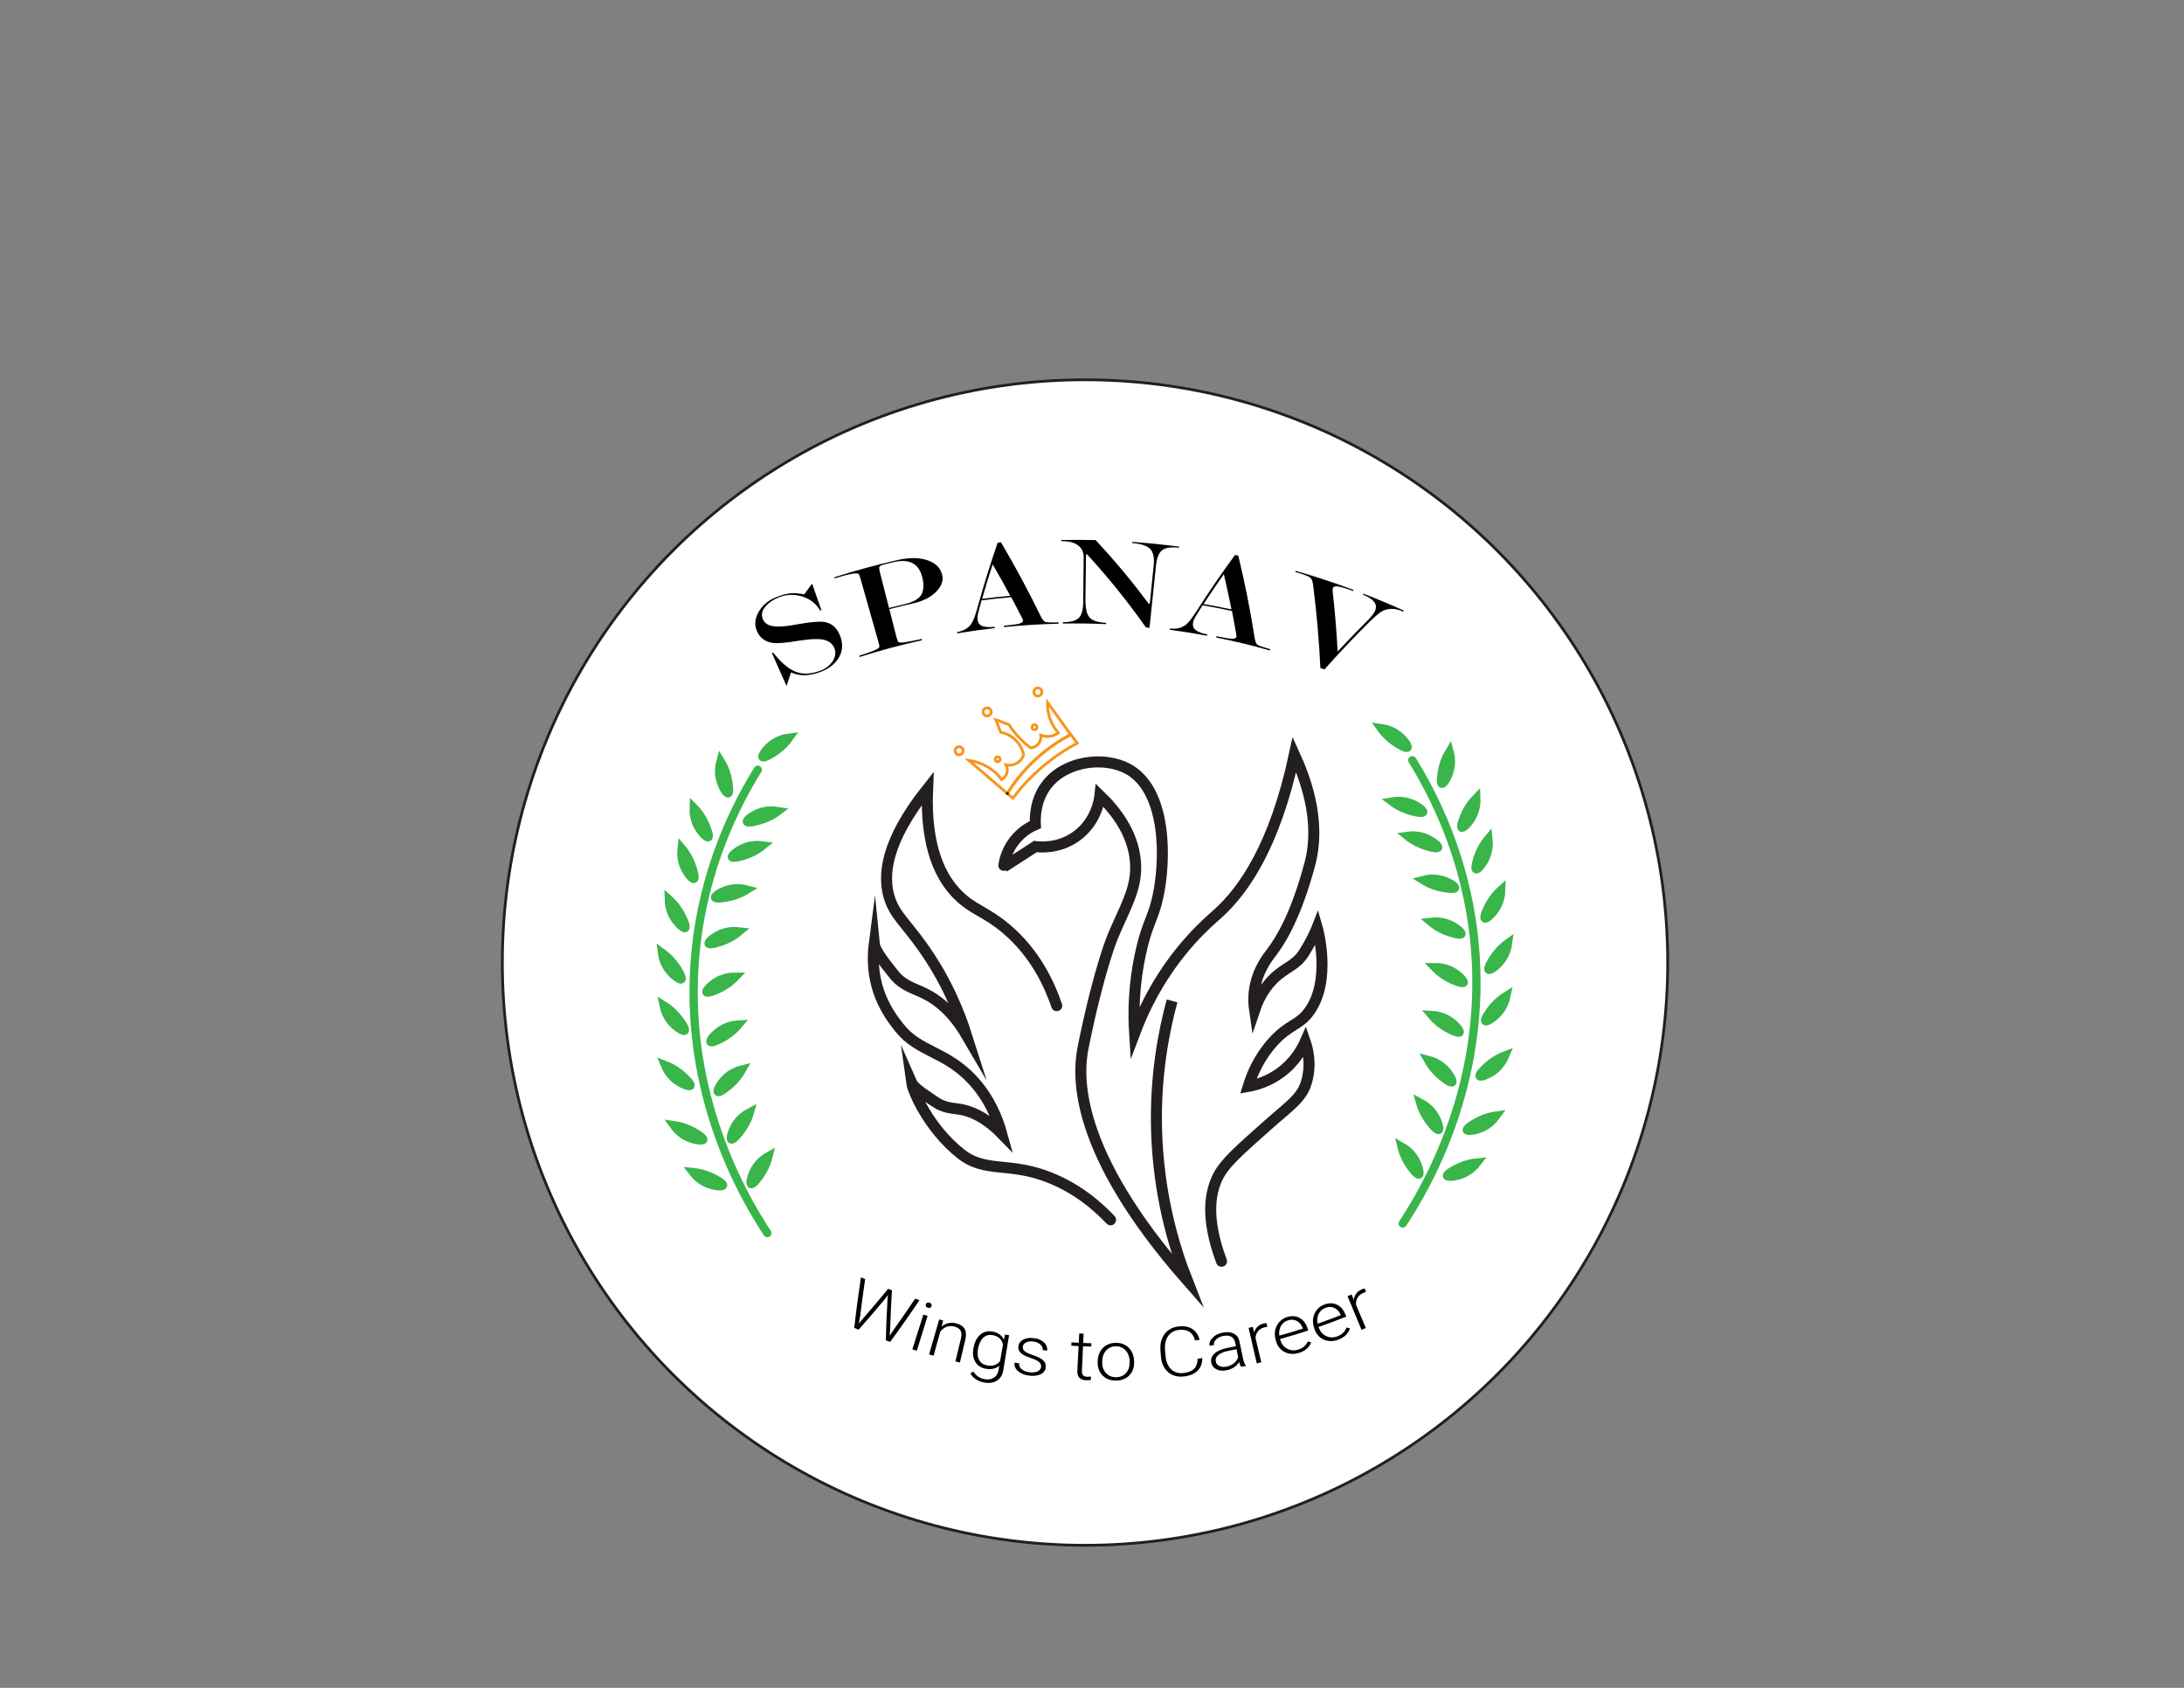 <?xml version="1.0" encoding="utf-8"?>
<!-- Generator: Adobe Illustrator 24.1.0, SVG Export Plug-In . SVG Version: 6.00 Build 0)  -->
<svg version="1.1" id="Layer_1" xmlns="http://www.w3.org/2000/svg" xmlns:xlink="http://www.w3.org/1999/xlink" x="0px" y="0px"
	 viewBox="0 0 792 612" style="enable-background:new 0 0 792 612;" xml:space="preserve">
<rect x="0" y="0" width="792" height="612" fill="#808080" stroke="none"/>
<style type="text/css">
	.st0{fill:#FFFFFF;stroke:#231F20;stroke-miterlimit:10;}
	.st1{fill:none;stroke:#231F20;stroke-width:4;stroke-miterlimit:10;}
	.st2{fill:none;stroke:#231F20;stroke-width:4;stroke-linecap:round;stroke-miterlimit:10;}
	.st3{fill:none;stroke:#F7941D;stroke-miterlimit:10;}
	.st4{fill:none;stroke:#231F20;stroke-linecap:round;stroke-miterlimit:10;}
	.st5{fill:none;stroke:#39B54A;stroke-width:3;stroke-linecap:round;stroke-miterlimit:10;}
</style>
<circle class="st0" cx="393.47" cy="349.01" r="211.3"/>
<g>
	<path class="st1" d="M364.03,314.33c3.81-2.46,7.61-4.92,11.42-7.37c1.56,0.2,8.45,0.89,14.89-3.76
		c7.35-5.31,8.39-13.44,8.53-14.75c5.54,5.34,11.98,13.42,12.87,23.86c0.82,9.63-3.54,16.13-8.24,27.33c0,0-5.04,12.02-10.7,40.05
		c-2.11,10.47-3.54,37.61,37.73,84.58c-4.8-12.23-10.56-31.26-11.13-55.08c-0.46-19.06,2.56-34.96,5.64-46.27"/>
	<path class="st2" d="M364.03,313.76c0.26-1.69,1.03-5.27,3.76-8.82c2.77-3.59,6.09-5.26,7.66-5.93c-0.13-2.92,0.05-9.05,4.05-14.31
		c6.8-8.94,20.95-10.54,29.49-5.93c14.22,7.69,13.86,33.16,10.84,46.7c-1.71,7.67-3.74,9.14-6.07,19.52
		c-2.72,12.1-2.76,22.51-2.31,29.64c3.37-8.93,9.43-21.72,20.67-34.12c4.31-4.75,7.68-7.57,9.54-9.25
		c9.35-8.46,20.6-24.45,27.76-57.69c8.77,19.1,7.65,32.17,5.49,40.05c-1.51,5.51-5.84,21.34-13.88,31.81
		c-1.2,1.56-5.01,6.3-6.07,13.3c-0.47,3.12-0.26,5.77,0,7.52c1.9-5.65,4.62-9.12,6.8-11.28c4.42-4.37,8-4.63,11.06-9.4
		c3.15-4.91,4.84-9.25,4.84-9.25s5.55,19.24-3.11,30.72c-3.64,4.82-7.01,4.34-12.72,10.55c-5.2,5.65-7.79,11.84-9.18,16.34
		c2.48-0.44,6.95-1.57,11.49-4.84c5.53-3.99,8.13-8.98,9.18-11.35c0.78,2.26,2.38,7.86,0.51,14.46c-1.69,5.96-5.93,8.51-14.02,15.69
		c-10.22,9.06-15.33,13.59-17.78,18.07c-3.14,5.74-5.11,15.22,0.94,31.37"/>
	<path class="st2" d="M383.21,364.65c-2.69-7.89-7.85-19.07-18.43-27.98c-7.32-6.16-11.96-6.79-17.35-12.14
		c-5.84-5.8-12.02-16.6-11.06-38.6c-15.42,19.4-16.24,31.7-13.88,39.47c1.93,6.34,5.79,9.04,12.14,18
		c8.65,12.21,13.27,23.83,15.83,31.88c-5.13-8.76-10.73-12.85-14.96-14.96c-3.97-1.98-8.04-2.87-11.28-6.94
		c-2.64-3.32-6.92-8.48-7.18-11.13c-2.03,15.63,5.21,25.52,9.13,30.43c7.16,8.96,16.87,8.41,26.67,19.08
		c6.12,6.66,8.96,14.08,10.41,19.3c-6.15-6.29-11.51-8.29-15.4-8.89c-2.39-0.37-5.52-0.42-8.67-2.6c-2.66-1.84-7.71-4.96-8.55-6.87
		c0.38,2.76,6.03,16.37,17.88,25.73c8.42,6.66,16.86,3.1,30.14,7.81c11.41,4.04,19.32,11.02,24.07,16.05"/>
	<path class="st3" d="M390.65,269.45c-3.61,1.93-7.95,4.65-12.45,8.45c-4.77,4.03-8.33,8.1-10.9,11.49
		c-0.67-0.55-1.35-1.1-2.03-1.66c0.01-0.01,0.02-0.03,0.02-0.04c2.15-3.45,5.44-7.93,10.24-12.36c4.64-4.27,9.2-7.11,12.73-8.96
		c0.01-0.01,0.03-0.01,0.04-0.02C389.08,267.38,389.86,268.42,390.65,269.45z"/>
	<path class="st3" d="M388.26,266.37c-3.53,1.85-8.09,4.69-12.73,8.96c-4.8,4.43-8.09,8.91-10.24,12.36
		c-4.65-3.99-9.3-7.98-13.95-11.97c1.47,0.19,3.72,0.68,6.16,2c2.95,1.59,4.78,3.66,5.73,4.92c0.21-0.12,1.67-0.95,2-2.71
		c0.25-1.28-0.26-2.29-0.43-2.59c0.39,0.08,2.26,0.45,4.11-0.7c1.62-1.01,2.18-2.54,2.33-2.98c-0.22-0.96-0.81-3.05-2.6-4.97
		c-2.18-2.35-4.79-3-5.73-3.19c-0.7-1.33-1.11-3.19-1.81-4.52c1.68,0.4,3.05,1.31,4.73,1.71c1.01,1.54,2.35,3.33,4.11,5.13
		c1.31,1.35,2.6,2.46,3.78,3.36c0.29-0.02,1.7-0.15,2.76-1.36c1.2-1.35,1.01-3,0.97-3.24c0.61,0.23,2.12,0.72,3.95,0.27
		c1.1-0.27,1.9-0.77,2.38-1.13c-0.94-1.07-2.4-3.02-3.25-5.84c-0.63-2.1-0.7-3.94-0.65-5.19
		C382.68,258.58,385.48,262.48,388.26,266.37z"/>
	<path class="st3" d="M388.31,266.44c-0.02-0.02-0.03-0.05-0.05-0.07"/>
	<path class="st4" d="M365.36,287.75c-0.02-0.02-0.05-0.04-0.07-0.06"/>
	<path class="st3" d="M349.26,272.22c0,0.81-0.65,1.47-1.46,1.47s-1.46-0.66-1.46-1.47s0.65-1.46,1.46-1.46
		S349.26,271.41,349.26,272.22z"/>
	<path class="st3" d="M362.69,275.3c0,0.49-0.4,0.9-0.9,0.9s-0.91-0.41-0.91-0.9c0-0.5,0.41-0.91,0.91-0.91
		S362.69,274.8,362.69,275.3z"/>
	<path class="st3" d="M359.44,258.14c0,0.81-0.66,1.47-1.47,1.47c-0.8,0-1.46-0.66-1.46-1.47c0-0.8,0.66-1.46,1.46-1.46
		C358.78,256.68,359.44,257.34,359.44,258.14z"/>
	<path class="st3" d="M377.84,250.92c0,0.8-0.66,1.46-1.47,1.46s-1.46-0.66-1.46-1.46c0-0.81,0.65-1.47,1.46-1.47
		S377.84,250.11,377.84,250.92z"/>
	<path class="st3" d="M376.05,263.68c0,0.49-0.41,0.9-0.91,0.9s-0.9-0.41-0.9-0.9c0-0.5,0.4-0.91,0.9-0.91
		S376.05,263.18,376.05,263.68z"/>
	<path class="st5" d="M278.27,447.11c-8.05-12.19-31.12-50.58-26.02-102.07c3.02-30.51,14.71-53.28,22.55-65.93"/>
	<path class="st5" d="M276.52,274.54c-0.41-0.49,1.27-2.83,3.2-4.39c2.33-1.88,4.88-2.49,6.51-2.71c-0.85,1.19-2.21,2.84-4.23,4.39
		C279.99,273.37,276.97,275.07,276.52,274.54z"/>
	<path class="st5" d="M264.05,287.66c-0.61,0.19-2.11-2.27-2.8-4.66c-0.82-2.88-0.39-5.46,0.04-7.05c0.76,1.24,1.76,3.14,2.39,5.61
		C264.32,284.01,264.72,287.45,264.05,287.66z"/>
	<path class="st5" d="M270.83,297.96c-0.25-0.59,2.06-2.33,4.37-3.23c2.78-1.09,5.4-0.91,7.02-0.64c-1.16,0.88-2.95,2.05-5.35,2.93
		C274.49,297.88,271.1,298.6,270.83,297.96z"/>
	<path class="st5" d="M256.87,303.59c-0.55,0.32-2.57-1.74-3.77-3.91c-1.45-2.62-1.6-5.24-1.54-6.88c1.02,1.04,2.42,2.66,3.59,4.93
		C256.31,299.97,257.47,303.24,256.87,303.59z"/>
	<path class="st5" d="M265.42,310.8c-0.27-0.58,1.98-2.39,4.26-3.38c2.75-1.19,5.37-1.09,6.99-0.87c-1.13,0.92-2.89,2.15-5.25,3.1
		C269.08,310.6,265.71,311.44,265.42,310.8z"/>
	<path class="st5" d="M251.66,318.68c-0.57,0.28-2.43-1.93-3.46-4.19c-1.24-2.72-1.2-5.34-1.02-6.97c0.94,1.11,2.21,2.84,3.21,5.18
		C251.38,315.03,252.29,318.37,251.66,318.68z"/>
	<path class="st5" d="M259.28,325.42c-0.19-0.6,2.25-2.14,4.63-2.84c2.87-0.85,5.46-0.44,7.05-0.02c-1.23,0.77-3.12,1.78-5.58,2.45
		C262.94,325.66,259.5,326.09,259.28,325.42z"/>
	<path class="st5" d="M248.49,336.5c-0.53,0.35-2.67-1.58-4-3.67c-1.6-2.52-1.92-5.13-1.96-6.77c1.08,0.97,2.57,2.51,3.89,4.7
		C247.72,332.92,249.07,336.11,248.49,336.5z"/>
	<path class="st5" d="M256.96,342.14c-0.27-0.57,1.94-2.42,4.2-3.44c2.73-1.23,5.35-1.18,6.98-0.99c-1.12,0.94-2.85,2.19-5.2,3.19
		C260.61,341.88,257.26,342.77,256.96,342.14z"/>
	<path class="st5" d="M247.12,355.1c-0.49,0.41-2.83-1.27-4.39-3.21c-1.87-2.33-2.48-4.88-2.7-6.51c1.18,0.85,2.84,2.21,4.38,4.24
		C245.96,351.63,247.66,354.65,247.12,355.1z"/>
	<path class="st5" d="M256.17,359.77c-0.34-0.54,1.66-2.62,3.79-3.89c2.57-1.53,5.18-1.76,6.83-1.75c-1.01,1.05-2.59,2.5-4.81,3.74
		C259.77,359.1,256.54,360.36,256.17,359.77z"/>
	<path class="st5" d="M248.32,373.72c-0.46,0.44-2.91-1.09-4.58-2.92c-2.02-2.21-2.79-4.71-3.12-6.32c1.24,0.77,2.97,2.02,4.65,3.94
		C246.93,370.33,248.83,373.23,248.32,373.72z"/>
	<path class="st5" d="M257.64,377.79c-0.37-0.52,1.49-2.73,3.53-4.13c2.47-1.69,5.06-2.1,6.7-2.19c-0.94,1.12-2.42,2.66-4.56,4.05
		C261.2,376.89,258.05,378.36,257.64,377.79z"/>
	<path class="st5" d="M250.38,393.68c-0.37,0.52-3.06-0.51-5.06-1.98c-2.4-1.78-3.64-4.09-4.27-5.61c1.36,0.52,3.31,1.42,5.32,2.98
		C248.37,390.63,250.79,393.11,250.38,393.68z"/>
	<path class="st5" d="M260.32,395.9c-0.46-0.44,0.94-2.96,2.68-4.73c2.1-2.13,4.56-3.03,6.16-3.43c-0.71,1.27-1.87,3.07-3.7,4.84
		C263.63,394.34,260.83,396.38,260.32,395.9z"/>
	<path class="st5" d="M255.03,413.25c-0.24,0.59-3.1,0.19-5.37-0.8c-2.74-1.19-4.46-3.17-5.42-4.51c1.44,0.2,3.54,0.64,5.85,1.71
		C252.38,410.72,255.29,412.6,255.03,413.25z"/>
	<path class="st5" d="M265.2,413.17c-0.55-0.32,0.25-3.09,1.55-5.21c1.57-2.55,3.77-3.97,5.23-4.73c-0.4,1.4-1.13,3.41-2.52,5.55
		C268.08,410.91,265.81,413.53,265.2,413.17z"/>
	<path class="st5" d="M262.2,429.83c-0.22,0.6-3.09,0.32-5.4-0.58c-2.79-1.08-4.59-2.99-5.6-4.29c1.45,0.14,3.56,0.49,5.92,1.47
		C259.46,427.41,262.44,429.17,262.2,429.83z"/>
	<path class="st5" d="M272.37,429.35c-0.56-0.3,0.12-3.1,1.34-5.27c1.46-2.61,3.6-4.12,5.03-4.93c-0.34,1.42-0.99,3.46-2.29,5.65
		C275.15,426.97,272.99,429.67,272.37,429.35z"/>
	<path class="st5" d="M508.67,443.64c8.05-12.19,31.12-50.58,26.02-102.07c-3.02-30.51-14.71-53.28-22.55-65.93"/>
	<path class="st5" d="M510.42,271.07c0.41-0.49-1.27-2.83-3.2-4.39c-2.33-1.88-4.88-2.49-6.51-2.71c0.85,1.19,2.21,2.84,4.23,4.39
		C506.95,269.9,509.97,271.6,510.42,271.07z"/>
	<path class="st5" d="M522.89,284.19c0.61,0.19,2.11-2.27,2.8-4.66c0.82-2.88,0.39-5.46-0.04-7.05c-0.76,1.24-1.76,3.14-2.39,5.61
		C522.62,280.54,522.22,283.98,522.89,284.19z"/>
	<path class="st5" d="M516.11,294.49c0.25-0.59-2.06-2.33-4.37-3.23c-2.78-1.09-5.4-0.91-7.02-0.64c1.16,0.88,2.95,2.05,5.35,2.93
		C512.45,294.41,515.84,295.13,516.11,294.49z"/>
	<path class="st5" d="M530.07,300.12c0.55,0.32,2.57-1.74,3.77-3.91c1.45-2.62,1.6-5.24,1.54-6.88c-1.02,1.04-2.42,2.66-3.59,4.93
		C530.63,296.5,529.47,299.77,530.07,300.12z"/>
	<path class="st5" d="M521.52,307.33c0.27-0.58-1.98-2.39-4.26-3.38c-2.75-1.19-5.37-1.09-6.99-0.87c1.13,0.92,2.89,2.15,5.25,3.1
		C517.87,307.13,521.23,307.97,521.52,307.33z"/>
	<path class="st5" d="M535.28,315.21c0.57,0.28,2.43-1.93,3.46-4.19c1.24-2.72,1.2-5.34,1.02-6.97c-0.94,1.11-2.21,2.84-3.21,5.18
		C535.56,311.56,534.65,314.9,535.28,315.21z"/>
	<path class="st5" d="M527.66,321.95c0.19-0.6-2.25-2.14-4.63-2.84c-2.87-0.85-5.46-0.44-7.05-0.02c1.23,0.77,3.12,1.78,5.58,2.45
		C524.01,322.19,527.45,322.62,527.66,321.95z"/>
	<path class="st5" d="M538.45,333.03c0.53,0.35,2.67-1.58,4-3.67c1.6-2.52,1.92-5.13,1.96-6.77c-1.08,0.97-2.57,2.51-3.89,4.7
		C539.23,329.45,537.87,332.64,538.45,333.03z"/>
	<path class="st5" d="M529.98,338.67c0.27-0.57-1.94-2.42-4.2-3.44c-2.73-1.23-5.35-1.18-6.98-0.99c1.12,0.94,2.85,2.19,5.2,3.19
		C526.33,338.41,529.68,339.3,529.98,338.67z"/>
	<path class="st5" d="M539.82,351.63c0.49,0.41,2.83-1.27,4.39-3.21c1.87-2.33,2.48-4.88,2.7-6.51c-1.18,0.85-2.84,2.21-4.38,4.24
		C540.98,348.16,539.28,351.18,539.82,351.63z"/>
	<path class="st5" d="M530.78,356.3c0.34-0.54-1.66-2.62-3.79-3.89c-2.57-1.53-5.18-1.76-6.83-1.75c1.01,1.05,2.59,2.5,4.81,3.74
		C527.17,355.63,530.4,356.89,530.78,356.3z"/>
	<path class="st5" d="M538.62,370.25c0.46,0.44,2.91-1.09,4.58-2.92c2.02-2.21,2.79-4.71,3.12-6.32c-1.24,0.77-2.97,2.02-4.65,3.94
		C540.01,366.86,538.12,369.76,538.62,370.25z"/>
	<path class="st5" d="M529.3,374.32c0.37-0.52-1.49-2.73-3.53-4.13c-2.47-1.69-5.06-2.1-6.7-2.19c0.94,1.12,2.42,2.66,4.56,4.05
		C525.75,373.42,528.89,374.89,529.3,374.32z"/>
	<path class="st5" d="M536.56,390.22c0.37,0.52,3.06-0.51,5.06-1.98c2.4-1.78,3.64-4.09,4.27-5.61c-1.36,0.52-3.31,1.42-5.32,2.98
		C538.57,387.16,536.15,389.64,536.56,390.22z"/>
	<path class="st5" d="M526.63,392.43c0.46-0.44-0.94-2.96-2.68-4.73c-2.1-2.13-4.56-3.03-6.16-3.43c0.71,1.27,1.87,3.07,3.7,4.84
		C523.31,390.87,526.12,392.91,526.63,392.43z"/>
	<path class="st5" d="M531.91,409.78c0.24,0.59,3.1,0.19,5.37-0.8c2.74-1.19,4.46-3.17,5.42-4.51c-1.44,0.2-3.54,0.64-5.85,1.71
		C534.56,407.25,531.65,409.13,531.91,409.78z"/>
	<path class="st5" d="M521.74,409.7c0.55-0.32-0.25-3.09-1.55-5.21c-1.57-2.55-3.77-3.97-5.23-4.73c0.4,1.4,1.13,3.41,2.52,5.55
		C518.86,407.44,521.13,410.06,521.74,409.7z"/>
	<path class="st5" d="M524.74,426.36c0.22,0.6,3.09,0.32,5.4-0.58c2.79-1.08,4.59-2.99,5.6-4.29c-1.45,0.14-3.56,0.49-5.92,1.47
		C527.49,423.94,524.5,425.7,524.74,426.36z"/>
	<path class="st5" d="M514.57,425.88c0.56-0.3-0.12-3.1-1.34-5.27c-1.46-2.61-3.6-4.12-5.03-4.93c0.34,1.42,0.99,3.46,2.29,5.65
		C511.79,423.5,513.96,426.2,514.57,425.88z"/>
	<g>
		<g>
			<path d="M291.67,215.48c1.66-2.3,2.62-3.58,2.83-3.86c1.13,3.22,2.26,6.45,3.38,9.67c-0.16,0.01-0.33,0.02-0.49,0.02
				c-1.43-2.4-3.56-4.1-6.44-5.01c-2.87-0.92-5.76-0.81-8.6,0.33c-1.97,0.79-3.52,1.85-4.65,3.14c-1.41,1.58-1.74,3.19-1.04,4.79
				c0.68,1.55,2.16,2.4,4.43,2.59c1.92,0.18,4.72-0.13,8.42-0.84c4.81-0.86,8.05-1.05,9.71-0.74c2.72,0.54,4.58,2.4,5.63,5.51
				c0.98,2.94,0.61,5.58-1.04,7.95c-1.39,2.01-3.37,3.5-5.99,4.5c-2.01,0.77-3.9,1.2-5.7,1.29c-1.8,0.09-3.55-0.24-5.25-1.02
				c-1.07,3.15-1.58,4.79-1.65,4.92c-1.76-3.95-3.51-7.9-5.27-11.86c0.13-0.08,0.27-0.15,0.4-0.23c1.76,2.17,3.37,3.83,4.84,4.96
				c1.23,0.97,2.49,1.68,3.76,2.13c2.5,0.89,5.43,0.65,8.87-0.66c1.6-0.61,2.9-1.61,3.91-3c1.17-1.62,1.49-3.22,0.93-4.81
				c-0.68-1.95-2.29-3.11-4.87-3.44c-1.77-0.22-4.67-0.06-8.72,0.6c-4.04,0.66-6.98,0.94-8.81,0.71c-2.7-0.36-4.62-1.74-5.73-4.2
				c-0.99-2.2-0.85-4.52,0.52-6.95c1.36-2.43,3.48-4.25,6.33-5.4c2.43-0.98,4.54-1.48,6.32-1.52
				C288.24,215.05,289.57,215.17,291.67,215.48z"/>
			<path d="M322.5,220.86c0.88,3.43,1.75,6.85,2.63,10.28c0.23,0.88,0.44,1.43,0.64,1.64c0.1,0.1,0.38,0.17,0.84,0.2
				c0.46,0.03,1.31-0.06,2.56-0.27c1.25-0.21,2.95-0.56,5.1-1.03c0.03,0.15,0.07,0.31,0.1,0.46c-7.61,1.68-15.16,3.7-22.63,6.07
				c-0.05-0.15-0.09-0.3-0.14-0.45c1.77-0.56,3.22-1.05,4.36-1.49c1.14-0.44,1.9-0.78,2.28-1.04c0.38-0.26,0.59-0.45,0.62-0.6
				c0.07-0.28-0.02-0.86-0.27-1.74c-2.2-7.77-4.41-15.54-6.61-23.32c-0.23-0.82-0.46-1.32-0.68-1.52c-0.11-0.1-0.38-0.15-0.8-0.16
				c-1.3,0.02-3.91,0.58-7.8,1.82c-0.04-0.13-0.09-0.27-0.13-0.4c7.49-2.38,15.06-4.45,22.68-6.2c4.68-1.07,8.57-0.97,11.59,0.21
				c2.85,1.12,4.47,3.01,4.92,5.6c0.31,1.76-0.37,3.53-1.98,5.32c-2,2.22-4.94,3.72-8.87,4.59
				C328.11,219.47,325.3,220.15,322.5,220.86z M322.39,220.45c1.87-0.48,3.75-0.94,5.63-1.38c3.09-0.72,5.11-1.83,6.08-3.42
				c0.82-1.36,0.98-3.28,0.48-5.78c-0.53-2.62-1.65-4.46-3.38-5.51c-1.73-1.05-4.14-1.24-7.17-0.53c-0.94,0.22-1.89,0.45-2.83,0.68
				c-0.83,0.2-1.42,0.4-1.79,0.59c-0.37,0.19-0.57,0.44-0.59,0.76c-0.02,0.31,0.08,0.91,0.3,1.8
				C320.21,211.93,321.3,216.19,322.39,220.45z"/>
			<path d="M366.69,216.52c-3.59,0.31-7.17,0.7-10.74,1.15c-0.4,1.45-0.78,2.89-1.16,4.34c-0.3,1.09-0.39,2.01-0.29,2.75
				c0.16,1.15,0.77,1.91,1.84,2.28c1.07,0.37,2.51,0.44,4.33,0.23c0.02,0.16,0.04,0.31,0.05,0.47c-4.53,0.52-9.05,1.15-13.56,1.91
				c-0.03-0.15-0.05-0.31-0.08-0.46c2.45-0.41,4.23-1.5,5.36-3.32c0.63-1.01,1.33-3.01,2.17-6.01c2.13-7.73,4.53-15.43,7.18-23.1
				c0.4-0.04,0.8-0.08,1.2-0.12c5.18,8.75,9.95,17.63,14.32,26.63c0.61,1.26,1.18,2,1.73,2.21c0.55,0.21,2.17,0.26,4.86,0.19
				c0,0.16,0.01,0.31,0.01,0.47c-6.62,0.16-13.23,0.57-19.82,1.23c-0.02-0.16-0.03-0.31-0.05-0.47c2.68-0.27,4.52-0.5,5.51-0.76
				c0.99-0.25,1.47-0.64,1.43-1.18c-0.05-0.15-0.1-0.31-0.14-0.46C369.5,221.84,368.11,219.18,366.69,216.52z M366.36,216.03
				c-2.05-3.82-4.18-7.62-6.39-11.4c-1.35,4.16-2.63,8.32-3.82,12.5C359.55,216.69,362.96,216.33,366.36,216.03z"/>
			<path d="M417.04,218.13c0.44-4.34,0.88-8.69,1.32-13.03c0.29-2.84-0.12-4.86-1.25-6.04c-1.13-1.18-3.32-1.92-6.55-2.15
				c0.01-0.14,0.02-0.28,0.03-0.42c5.68,0.4,11.35,0.98,17,1.71c-0.02,0.14-0.04,0.28-0.05,0.42c-2.82-0.37-4.86-0.06-6.08,0.88
				c-1.23,0.94-1.98,2.83-2.27,5.67c-0.78,7.49-1.56,14.98-2.34,22.47c-0.43-0.04-0.86-0.09-1.29-0.13
				c-6.27-8.93-13.25-17.64-20.91-26.04c-0.21-0.21-0.42-0.41-0.64-0.62c-0.12,0-0.18,0.28-0.19,0.84
				c-0.07,5.12-0.14,10.23-0.2,15.35c-0.04,3.45,0.47,5.75,1.53,6.9c1.06,1.15,3.04,1.76,5.97,1.88c-0.01,0.16-0.01,0.31-0.02,0.47
				c-5.22-0.22-10.45-0.29-15.67-0.19c0-0.16-0.01-0.31-0.01-0.47c2.8-0.05,4.72-0.55,5.77-1.55c1.05-1,1.6-2.97,1.63-5.93
				c0.05-5.34,0.11-10.69,0.16-16.03c0.02-1.76-0.56-3.15-1.75-4.16c-1.43-1.2-3.55-1.8-6.35-1.75c0-0.14-0.01-0.28-0.01-0.42
				c4.15-0.07,8.29-0.06,12.44,0.04c6.74,7.22,12.96,14.68,18.66,22.31c0.43,0.58,0.69,0.87,0.8,0.88
				C416.89,219.06,416.98,218.75,417.04,218.13z"/>
			<path d="M446.75,221.53c-3.53-0.76-7.08-1.45-10.64-2.07c-0.81,1.27-1.6,2.54-2.39,3.81c-0.6,0.95-0.96,1.8-1.09,2.55
				c-0.19,1.15,0.18,2.05,1.09,2.72c0.91,0.67,2.27,1.16,4.08,1.5c-0.03,0.15-0.06,0.31-0.09,0.46c-4.5-0.84-9.01-1.56-13.53-2.16
				c0.02-0.16,0.04-0.31,0.06-0.47c2.46,0.33,4.48-0.19,6.1-1.59c0.9-0.78,2.16-2.49,3.84-5.1c4.31-6.76,8.88-13.41,13.69-19.96
				c0.39,0.08,0.79,0.16,1.18,0.24c2.39,9.89,4.36,19.79,5.91,29.68c0.21,1.38,0.55,2.26,1.01,2.62c0.47,0.37,2.01,0.89,4.63,1.63
				c-0.04,0.15-0.09,0.3-0.13,0.45c-6.43-1.82-12.9-3.38-19.42-4.69c0.03-0.15,0.06-0.31,0.09-0.46c2.65,0.53,4.49,0.85,5.52,0.91
				c1.03,0.05,1.6-0.18,1.72-0.7c0-0.16,0-0.32,0-0.48C447.88,227.45,447.33,224.49,446.75,221.53z M446.58,220.97
				c-0.85-4.26-1.77-8.52-2.77-12.78c-2.52,3.57-4.97,7.18-7.34,10.81C439.85,219.59,443.22,220.25,446.58,220.97z"/>
			<path d="M478.82,242.22c-0.47-9.99-1.35-20.05-2.64-30.13c-0.16-1.37-0.53-2.27-1.11-2.71c-0.58-0.44-2.36-1.13-5.35-1.99
				c0.04-0.14,0.08-0.27,0.12-0.41c7.08,2.03,14.09,4.34,21.03,6.92c-0.05,0.13-0.1,0.26-0.15,0.4c-2.63-0.98-4.47-1.51-5.51-1.66
				c-1.04-0.15-1.67,0.08-1.87,0.67c-0.08,0.24-0.1,0.61-0.07,1.12c0.82,7.29,1.43,14.56,1.81,21.8c3.62-3.91,7.35-7.76,11.16-11.54
				c1.25-1.29,2.06-2.38,2.44-3.28c0.95-2.29-0.51-4.26-4.42-5.77c0.05-0.13,0.1-0.26,0.15-0.39c4.92,1.9,9.8,3.95,14.64,6.13
				c-0.06,0.13-0.12,0.26-0.17,0.39c-3.21-1.45-6.05-1.32-8.44,0.33c-0.75,0.54-1.98,1.61-3.66,3.22
				c-5.72,5.67-11.23,11.49-16.51,17.44C479.78,242.57,479.3,242.39,478.82,242.22z"/>
		</g>
	</g>
	<g>
		<g>
			<path d="M311.93,477.17c-0.16,0.93-0.33,1.86-0.49,2.79c0.58-0.71,1.16-1.42,1.73-2.13c3.04-3.46,6.01-6.97,8.91-10.52
				c0.46,0.18,0.91,0.36,1.37,0.53c-0.29,4.57-0.5,9.15-0.63,13.75c-0.07,0.92-0.13,1.84-0.19,2.76c0.53-0.8,1.05-1.59,1.58-2.39
				c2.61-3.66,5.16-7.35,7.65-11.07c0.52,0.18,1.05,0.35,1.57,0.53c-3.42,5.11-6.96,10.15-10.62,15.14
				c-0.53-0.19-1.06-0.38-1.58-0.57c0.11-4.89,0.32-9.77,0.61-14.62c0.06-0.61,0.11-1.21,0.17-1.82c-0.36,0.49-0.73,0.97-1.09,1.46
				c-3.11,3.76-6.3,7.47-9.57,11.13c-0.52-0.22-1.04-0.44-1.56-0.66c0.68-6.15,1.49-12.26,2.42-18.34c0.51,0.23,1.02,0.46,1.53,0.68
				C313.08,468.25,312.47,472.7,311.93,477.17z"/>
			<path d="M335.73,472.95c0.08-0.26,0.25-0.45,0.49-0.58c0.24-0.12,0.52-0.13,0.84-0.03c0.32,0.1,0.54,0.27,0.67,0.51
				c0.13,0.24,0.16,0.49,0.08,0.75c-0.08,0.26-0.24,0.45-0.49,0.57c-0.24,0.12-0.53,0.13-0.85,0.03c-0.32-0.1-0.55-0.27-0.67-0.5
				C335.67,473.46,335.65,473.21,335.73,472.95z M332.48,489.77c-0.54-0.17-1.09-0.34-1.63-0.51c1.33-4.2,2.66-8.39,3.99-12.59
				c0.51,0.16,1.02,0.32,1.54,0.48C335.08,481.36,333.78,485.57,332.48,489.77z"/>
			<path d="M342.03,478.82c-0.19,0.73-0.37,1.46-0.56,2.19c0.75-0.64,1.57-1.05,2.47-1.25c0.9-0.2,1.82-0.18,2.77,0.07
				c1.5,0.39,2.52,1.05,3.08,2c0.55,0.95,0.66,2.21,0.3,3.76c-0.66,2.81-1.33,5.62-1.99,8.44c-0.55-0.13-1.09-0.26-1.64-0.39
				c0.68-2.81,1.37-5.62,2.05-8.43c0.27-1.15,0.21-2.07-0.18-2.76c-0.39-0.69-1.16-1.18-2.31-1.48c-0.96-0.25-1.89-0.2-2.78,0.14
				c-0.89,0.34-1.65,0.92-2.26,1.75c-0.81,2.9-1.63,5.81-2.44,8.71c-0.54-0.15-1.08-0.31-1.62-0.46c1.22-4.23,2.44-8.46,3.66-12.69
				C341.05,478.54,341.54,478.68,342.03,478.82z"/>
			<path d="M353.13,488.27c0.44-2.02,1.3-3.51,2.53-4.48c1.24-0.97,2.68-1.29,4.37-0.96c1.93,0.37,3.26,1.34,4.03,2.92
				c0.13-0.62,0.27-1.24,0.4-1.86c0.49,0.08,0.98,0.17,1.47,0.25c-0.71,4.26-1.41,8.51-2.12,12.77c-0.28,1.68-1.04,2.92-2.31,3.71
				c-1.27,0.79-2.86,1.01-4.75,0.65c-1.07-0.21-2.05-0.61-2.93-1.21c-0.88-0.6-1.52-1.3-1.93-2.08c0.37-0.22,0.75-0.44,1.12-0.66
				c0.92,1.49,2.21,2.41,3.86,2.72c1.41,0.27,2.58,0.12,3.49-0.45c0.91-0.57,1.49-1.48,1.74-2.74c0.09-0.55,0.19-1.09,0.28-1.64
				c-1.28,1.1-2.95,1.46-4.99,1.07c-1.74-0.34-3.02-1.23-3.8-2.64c-0.79-1.42-0.95-3.14-0.5-5.17
				C353.1,488.4,353.12,488.33,353.13,488.27z M354.7,488.87c-0.35,1.65-0.25,3.03,0.31,4.14c0.56,1.11,1.54,1.81,2.93,2.07
				c2.03,0.39,3.63-0.15,4.74-1.59c0.35-2.02,0.7-4.03,1.05-6.05c-0.23-0.9-0.65-1.63-1.27-2.19c-0.62-0.56-1.41-0.93-2.38-1.12
				c-1.32-0.25-2.45,0.01-3.38,0.8C355.76,485.72,355.09,487.03,354.7,488.87z"/>
			<path d="M377.54,495.66c0.08-0.72-0.19-1.33-0.79-1.84c-0.6-0.51-1.54-0.96-2.82-1.37c-1.28-0.41-2.25-0.83-2.92-1.25
				c-0.67-0.42-1.15-0.88-1.43-1.39c-0.28-0.51-0.37-1.09-0.27-1.74c0.15-1.03,0.75-1.81,1.79-2.35c1.04-0.54,2.28-0.71,3.75-0.53
				c1.59,0.2,2.83,0.7,3.72,1.53c0.89,0.83,1.28,1.82,1.17,2.99c-0.54-0.05-1.08-0.11-1.61-0.17c0.08-0.77-0.2-1.45-0.85-2.03
				c-0.65-0.59-1.5-0.95-2.57-1.08c-1.04-0.13-1.91-0.03-2.6,0.31c-0.69,0.34-1.09,0.84-1.18,1.52c-0.09,0.65,0.1,1.2,0.59,1.63
				c0.48,0.43,1.42,0.89,2.8,1.37c1.38,0.47,2.42,0.91,3.09,1.33c0.67,0.42,1.16,0.88,1.46,1.39c0.3,0.51,0.41,1.11,0.35,1.79
				c-0.11,1.11-0.71,1.95-1.81,2.5c-1.1,0.55-2.49,0.73-4.15,0.53c-1.76-0.22-3.14-0.79-4.13-1.68c-0.98-0.89-1.38-1.91-1.21-3.03
				c0.55,0.08,1.1,0.16,1.65,0.24c-0.06,0.86,0.25,1.57,0.94,2.15c0.69,0.58,1.66,0.95,2.9,1.1c1.16,0.14,2.13,0.03,2.89-0.33
				C377.05,496.87,377.46,496.34,377.54,495.66z"/>
			<path d="M392.95,483.57c-0.05,1.13-0.1,2.25-0.15,3.38c0.99,0.04,1.98,0.08,2.97,0.11c-0.01,0.4-0.02,0.8-0.04,1.2
				c-1-0.03-1.99-0.07-2.99-0.11c-0.13,2.93-0.26,5.87-0.39,8.8c-0.03,0.73,0.09,1.28,0.38,1.66c0.29,0.37,0.79,0.57,1.5,0.6
				c0.28,0.01,0.73-0.02,1.36-0.08c0.01,0.4,0.02,0.79,0.04,1.19c-0.44,0.12-1.05,0.17-1.81,0.15c-1.15-0.04-1.98-0.37-2.48-0.98
				c-0.5-0.61-0.71-1.48-0.65-2.6c0.15-2.93,0.3-5.87,0.45-8.8c-0.88-0.05-1.77-0.1-2.65-0.15c0.03-0.4,0.05-0.8,0.07-1.19
				c0.88,0.06,1.76,0.11,2.64,0.15c0.06-1.13,0.11-2.25,0.17-3.38C391.91,483.52,392.43,483.54,392.95,483.57z"/>
			<path d="M398.06,493.52c0.03-1.27,0.32-2.41,0.88-3.42c0.56-1.01,1.33-1.79,2.32-2.35c0.98-0.56,2.09-0.84,3.33-0.85
				c1.91-0.02,3.46,0.56,4.7,1.76c1.23,1.2,1.9,2.8,1.97,4.84c0,0.1,0.01,0.2,0.01,0.3c0.05,1.28-0.19,2.44-0.71,3.48
				c-0.53,1.04-1.3,1.85-2.31,2.43c-1.01,0.58-2.19,0.88-3.51,0.89c-2.02,0.02-3.66-0.61-4.9-1.86c-1.24-1.25-1.82-2.9-1.78-4.93
				C398.06,493.72,398.06,493.62,398.06,493.52z M399.7,493.95c-0.02,1.58,0.42,2.88,1.35,3.9c0.93,1.02,2.16,1.53,3.68,1.52
				c1.51-0.01,2.73-0.55,3.64-1.58c0.91-1.04,1.33-2.39,1.28-4.05c0-0.09-0.01-0.19-0.01-0.28c-0.03-1.01-0.27-1.93-0.7-2.75
				c-0.44-0.83-1.03-1.46-1.78-1.91c-0.75-0.44-1.6-0.66-2.55-0.65c-1.42,0.01-2.58,0.52-3.49,1.54c-0.91,1.02-1.39,2.34-1.41,4
				C399.7,493.77,399.7,493.86,399.7,493.95z"/>
			<path d="M435.98,492.41c0.04,1.88-0.51,3.41-1.67,4.57c-1.16,1.16-2.83,1.88-5,2.12c-1.51,0.17-2.89-0.02-4.11-0.56
				c-1.22-0.55-2.2-1.4-2.92-2.55c-0.73-1.15-1.15-2.5-1.28-4.05c-0.06-0.77-0.12-1.53-0.18-2.3c-0.13-1.57,0.07-2.99,0.56-4.26
				c0.5-1.27,1.26-2.28,2.31-3.04c1.04-0.77,2.27-1.23,3.7-1.39c2.02-0.23,3.67,0.07,4.98,0.93c1.31,0.86,2.2,2.16,2.66,3.93
				c-0.55,0.08-1.09,0.16-1.64,0.23c-0.83-2.94-2.77-4.18-5.85-3.83c-1.72,0.19-3.02,0.93-3.94,2.23c-0.91,1.3-1.29,3-1.11,5.12
				c0.06,0.72,0.13,1.44,0.19,2.17c0.18,2.04,0.84,3.63,2.01,4.75c1.17,1.12,2.68,1.58,4.49,1.38c1.79-0.2,3.1-0.75,3.9-1.61
				c0.81-0.86,1.21-2.06,1.21-3.58C434.86,492.58,435.42,492.5,435.98,492.41z"/>
			<path d="M450.04,495.59c-0.25-0.37-0.48-0.95-0.68-1.74c-0.44,0.77-1.08,1.42-1.91,1.95c-0.83,0.53-1.76,0.89-2.77,1.07
				c-1.45,0.26-2.68,0.11-3.69-0.44c-1.01-0.55-1.59-1.37-1.76-2.44c-0.2-1.27,0.24-2.37,1.3-3.3c1.06-0.94,2.64-1.59,4.74-1.98
				c0.97-0.18,1.94-0.37,2.91-0.57c-0.1-0.49-0.2-0.98-0.3-1.47c-0.19-0.93-0.65-1.59-1.38-1.99c-0.73-0.41-1.7-0.49-2.9-0.27
				c-1.1,0.2-1.96,0.62-2.59,1.26c-0.63,0.64-0.9,1.31-0.78,2.04c-0.53,0.09-1.07,0.17-1.61,0.25c-0.17-1.04,0.22-2.02,1.15-2.95
				c0.93-0.93,2.15-1.54,3.68-1.82c1.58-0.29,2.89-0.18,3.95,0.36c1.06,0.54,1.75,1.44,2.04,2.73c0.43,2.04,0.86,4.08,1.28,6.12
				c0.26,1.25,0.61,2.16,1.04,2.71c0.01,0.05,0.02,0.1,0.03,0.14C451.22,495.34,450.63,495.47,450.04,495.59z M444.64,495.56
				c1.11-0.2,2.05-0.62,2.83-1.25c0.78-0.63,1.28-1.38,1.52-2.23c-0.19-0.95-0.38-1.9-0.58-2.85c-0.96,0.19-1.92,0.38-2.88,0.56
				c-1.61,0.32-2.82,0.8-3.65,1.47c-0.83,0.67-1.17,1.44-1.02,2.33c0.12,0.73,0.53,1.29,1.23,1.66
				C442.79,495.63,443.64,495.74,444.64,495.56z"/>
			<path d="M459.61,481.09c-0.34,0.03-0.7,0.09-1.08,0.19c-0.97,0.25-1.73,0.7-2.29,1.36c-0.55,0.66-0.87,1.49-0.94,2.5
				c0.7,2.94,1.39,5.88,2.09,8.83c-0.55,0.13-1.09,0.26-1.64,0.38c-0.99-4.29-1.97-8.58-2.96-12.87c0.51-0.12,1.02-0.23,1.52-0.36
				c0.17,0.68,0.34,1.36,0.51,2.04c0.47-1.72,1.6-2.79,3.41-3.26c0.43-0.11,0.79-0.15,1.06-0.11
				C459.41,480.22,459.51,480.66,459.61,481.09z"/>
			<path d="M471.01,490.57c-1.25,0.38-2.47,0.44-3.63,0.2c-1.16-0.25-2.15-0.77-2.97-1.57c-0.82-0.8-1.38-1.8-1.7-2.98
				c-0.05-0.17-0.09-0.34-0.14-0.51c-0.33-1.23-0.36-2.4-0.1-3.53c0.26-1.13,0.78-2.1,1.55-2.92c0.77-0.82,1.69-1.39,2.77-1.72
				c1.69-0.5,3.18-0.4,4.5,0.33c1.32,0.73,2.29,1.98,2.88,3.78c0.08,0.26,0.17,0.52,0.25,0.78c-3.39,1.11-6.79,2.13-10.21,3.08
				c0.02,0.09,0.05,0.18,0.07,0.27c0.4,1.44,1.2,2.52,2.42,3.21c1.22,0.69,2.56,0.82,4.01,0.39c0.87-0.26,1.59-0.63,2.17-1.11
				c0.58-0.48,1.04-1.1,1.38-1.87c0.41,0.11,0.81,0.23,1.22,0.34C474.79,488.58,473.29,489.88,471.01,490.57z M467.14,478.73
				c-1.16,0.35-2.03,1.02-2.61,2.02c-0.58,1-0.78,2.18-0.6,3.54c2.86-0.79,5.71-1.64,8.54-2.55c-0.02-0.05-0.03-0.1-0.05-0.15
				c-0.43-1.2-1.13-2.06-2.09-2.59C469.37,478.46,468.31,478.38,467.14,478.73z"/>
			<path d="M485.3,485.77c-1.23,0.46-2.45,0.6-3.63,0.43c-1.18-0.17-2.21-0.63-3.08-1.38c-0.87-0.75-1.5-1.71-1.89-2.87
				c-0.06-0.17-0.11-0.33-0.17-0.5c-0.41-1.2-0.51-2.37-0.32-3.52c0.19-1.14,0.65-2.14,1.37-3.02c0.72-0.87,1.61-1.5,2.67-1.89
				c1.66-0.61,3.16-0.61,4.54,0.03c1.37,0.64,2.42,1.83,3.12,3.59c0.1,0.25,0.2,0.51,0.3,0.76c-3.33,1.33-6.68,2.57-10.05,3.74
				c0.03,0.09,0.06,0.18,0.09,0.26c0.49,1.41,1.36,2.44,2.63,3.04c1.27,0.61,2.62,0.65,4.04,0.13c0.85-0.32,1.56-0.74,2.1-1.25
				c0.55-0.52,0.97-1.17,1.27-1.96c0.41,0.09,0.83,0.17,1.24,0.26C488.97,483.54,487.54,484.94,485.3,485.77z M480.69,474.2
				c-1.14,0.42-1.97,1.15-2.49,2.19c-0.52,1.04-0.65,2.23-0.38,3.57c2.82-0.98,5.62-2.01,8.41-3.1c-0.02-0.05-0.04-0.1-0.06-0.15
				c-0.5-1.17-1.26-1.98-2.26-2.45C482.91,473.8,481.84,473.78,480.69,474.2z"/>
			<path d="M495.39,468.44c-0.34,0.09-0.69,0.21-1.04,0.37c-0.93,0.41-1.62,0.99-2.06,1.74c-0.45,0.75-0.62,1.62-0.52,2.63
				c1.18,2.78,2.36,5.57,3.54,8.35c-0.52,0.22-1.05,0.44-1.57,0.66c-1.69-4.07-3.38-8.13-5.07-12.2c0.49-0.2,0.97-0.41,1.46-0.61
				c0.28,0.64,0.56,1.28,0.84,1.92c0.19-1.78,1.14-3.03,2.87-3.8c0.41-0.18,0.76-0.28,1.04-0.29
				C495.05,467.62,495.22,468.03,495.39,468.44z"/>
		</g>
	</g>
</g>
</svg>
